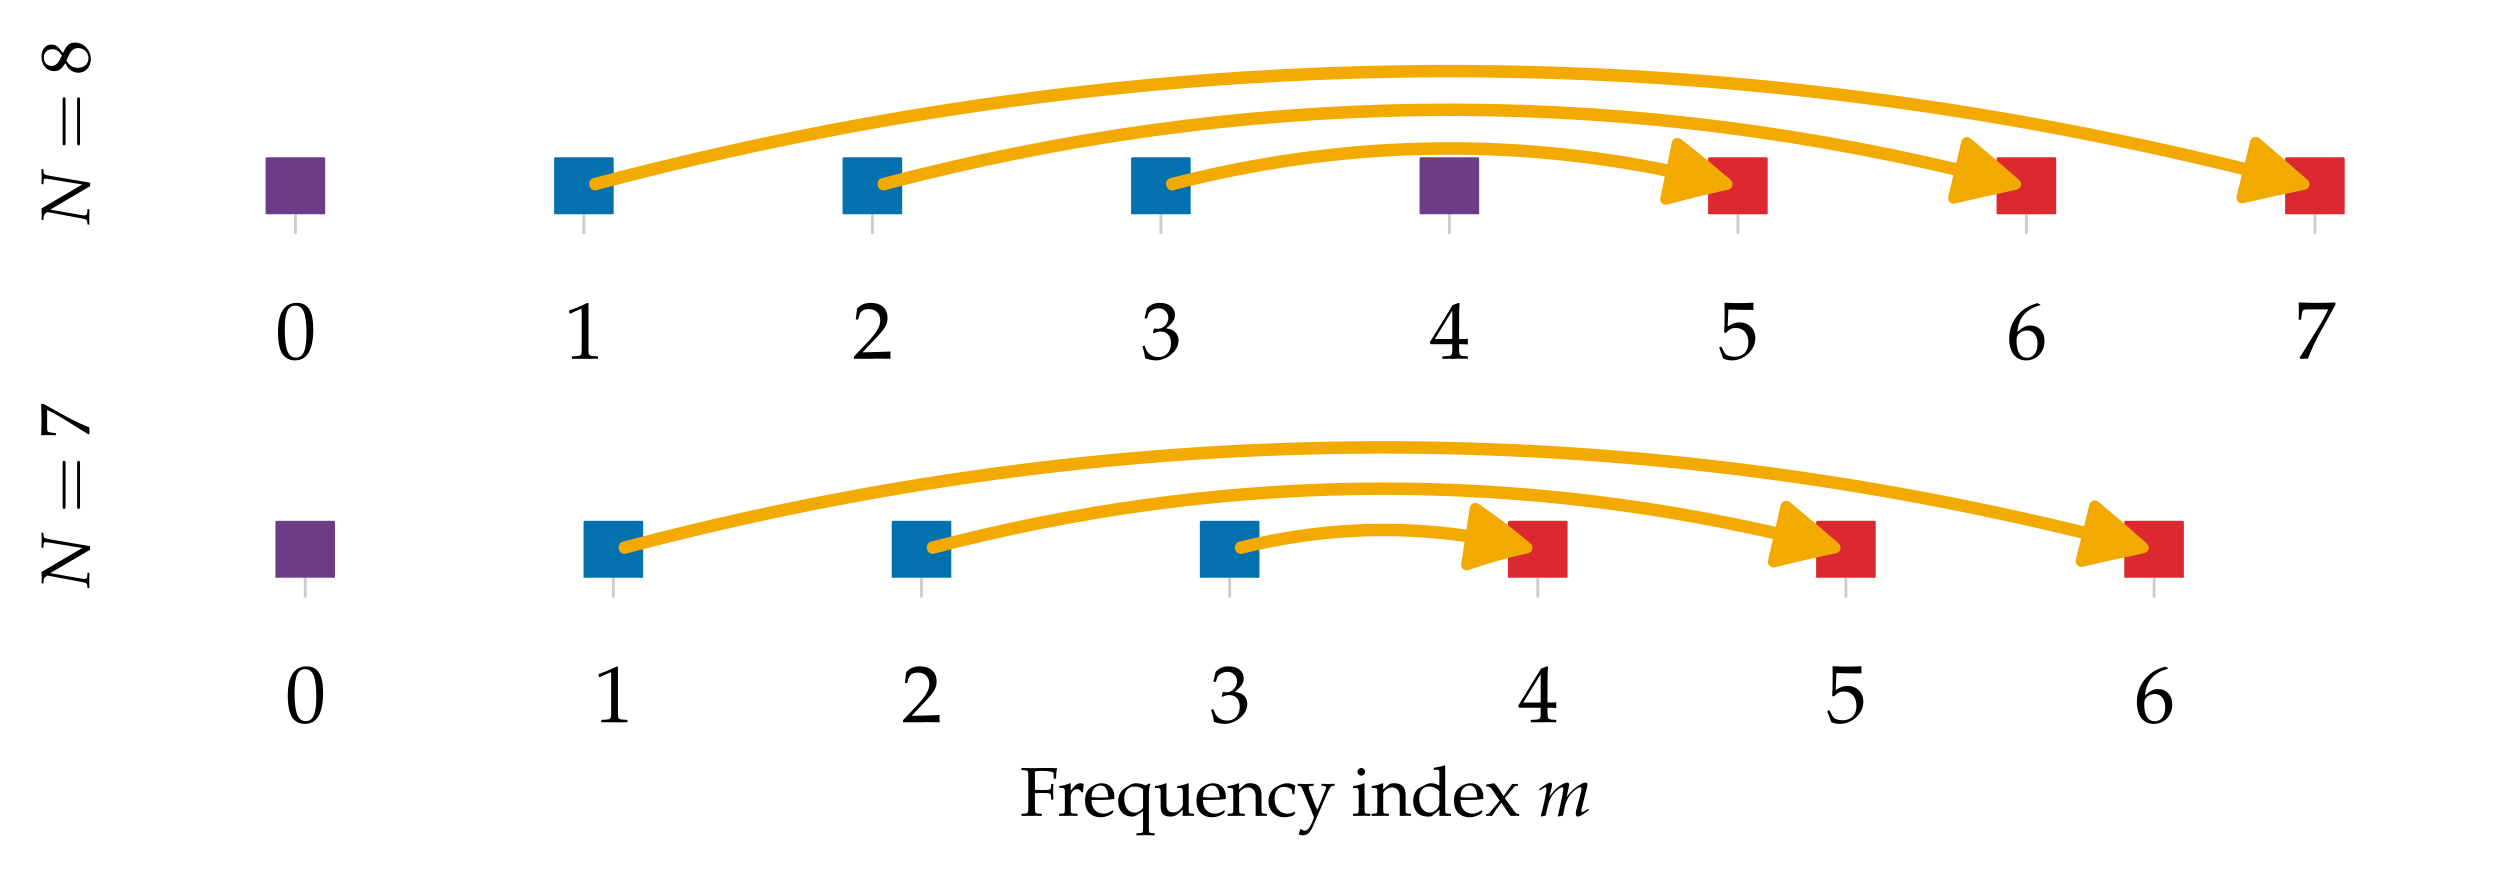 <?xml version="1.0" encoding="utf-8" standalone="no"?>
<!DOCTYPE svg PUBLIC "-//W3C//DTD SVG 1.1//EN"
  "http://www.w3.org/Graphics/SVG/1.1/DTD/svg11.dtd">
<svg xmlns:xlink="http://www.w3.org/1999/xlink" width="440.4pt" height="154.299pt" viewBox="0 0 440.4 154.299" xmlns="http://www.w3.org/2000/svg" version="1.1">
 <defs>
  <style type="text/css">*{stroke-linejoin: round; stroke-linecap: butt}</style>
 </defs>
 <g id="figure_1">
  <g id="patch_1">
   <path d="M 0 154.299 
L 440.4 154.299 
L 440.4 0 
L 0 0 
L 0 154.299 
z
" style="fill: none"/>
  </g>
  <g id="axes_1">
   <g id="patch_2">
    <path d="M 26.625 37.724 
L 433.2 37.724 
L 433.2 9.099 
L 26.625 9.099 
L 26.625 37.724 
z
" style="fill: none"/>
   </g>
   <g id="matplotlib.axis_1">
    <g id="xtick_1">
     <g id="line2d_1">
      <defs>
       <path id="ma1482eddf2" d="M 0 0 
L 0 3.5 
" style="stroke: #000000; stroke-opacity: 0.2; stroke-width: 0.5"/>
      </defs>
      <g>
       <use xlink:href="#ma1482eddf2" x="52.036" y="37.724" style="fill-opacity: 0.2; stroke: #000000; stroke-opacity: 0.2; stroke-width: 0.5"/>
      </g>
     </g>
     <g id="text_1">
      <!-- $\mathdefault{0}$ -->
      <g transform="translate(48.549 63.203)scale(0.14 -0.14)">
       <defs>
        <path id="URWPalladioL-Roma-30" d="M 1683 4416 
C 691 4416 186 3628 186 2076 
C 186 1326 320 679 544 365 
C 768 51 1126 -128 1523 -128 
C 2490 -128 2976 704 2976 2345 
C 2976 3749 2560 4416 1683 4416 
z
M 1568 4191 
C 2189 4191 2438 3563 2438 2025 
C 2438 660 2195 96 1606 96 
C 986 96 723 743 723 2307 
C 723 3660 960 4191 1568 4191 
z
" transform="scale(0.016)"/>
       </defs>
       <use xlink:href="#URWPalladioL-Roma-30" transform="scale(0.996)"/>
      </g>
     </g>
    </g>
    <g id="xtick_2">
     <g id="line2d_2">
      <g>
       <use xlink:href="#ma1482eddf2" x="102.858" y="37.724" style="fill-opacity: 0.2; stroke: #000000; stroke-opacity: 0.2; stroke-width: 0.5"/>
      </g>
     </g>
     <g id="text_2">
      <!-- $\mathdefault{1}$ -->
      <g transform="translate(99.371 63.203)scale(0.14 -0.14)">
       <defs>
        <path id="URWPalladioL-Roma-31" d="M 429 3571 
L 493 3571 
L 1318 3942 
C 1325 3949 1331 3949 1338 3949 
C 1376 3949 1389 3891 1389 3737 
L 1389 633 
C 1389 300 1318 230 973 211 
L 614 192 
L 614 0 
C 1600 0 1600 0 1670 0 
C 1754 0 1894 0 2112 -7 
C 2189 6 2413 6 2675 0 
L 2675 192 
L 2342 211 
C 1990 229 1926 299 1926 628 
L 1926 4383 
L 1837 4416 
C 1421 4199 966 4009 384 3807 
L 429 3571 
z
" transform="scale(0.016)"/>
       </defs>
       <use xlink:href="#URWPalladioL-Roma-31" transform="scale(0.996)"/>
      </g>
     </g>
    </g>
    <g id="xtick_3">
     <g id="line2d_3">
      <g>
       <use xlink:href="#ma1482eddf2" x="153.68" y="37.724" style="fill-opacity: 0.2; stroke: #000000; stroke-opacity: 0.2; stroke-width: 0.5"/>
      </g>
     </g>
     <g id="text_3">
      <!-- $\mathdefault{2}$ -->
      <g transform="translate(150.193 63.203)scale(0.14 -0.14)">
       <defs>
        <path id="URWPalladioL-Roma-32" d="M 102 166 
L 102 0 
C 1299 0 1299 0 1530 0 
C 1760 19 1760 19 2995 0 
C 2982 134 2982 198 2982 287 
C 2982 370 2982 434 2995 574 
C 2259 542 1965 536 781 510 
L 1946 1741 
C 2566 2398 2758 2749 2758 3228 
C 2758 3961 2259 4416 1446 4416 
C 986 4416 672 4287 358 3967 
L 250 3100 
L 435 3100 
L 518 3394 
C 621 3763 851 3923 1280 3923 
C 1830 3923 2182 3578 2182 3036 
C 2182 2558 1914 2086 1190 1320 
L 102 166 
z
" transform="scale(0.016)"/>
       </defs>
       <use xlink:href="#URWPalladioL-Roma-32" transform="scale(0.996)"/>
      </g>
     </g>
    </g>
    <g id="xtick_4">
     <g id="line2d_4">
      <g>
       <use xlink:href="#ma1482eddf2" x="204.501" y="37.724" style="fill-opacity: 0.2; stroke: #000000; stroke-opacity: 0.2; stroke-width: 0.5"/>
      </g>
     </g>
     <g id="text_4">
      <!-- $\mathdefault{3}$ -->
      <g transform="translate(201.015 63.203)scale(0.14 -0.14)">
       <defs>
        <path id="URWPalladioL-Roma-33" d="M 275 3196 
L 474 3196 
L 589 3553 
C 659 3770 1062 3987 1395 3987 
C 1811 3987 2150 3649 2150 3247 
C 2150 2769 1773 2368 1318 2368 
C 1267 2368 1197 2374 1114 2380 
L 1018 2387 
L 941 2047 
L 986 2008 
C 1229 2118 1350 2150 1523 2150 
C 2054 2150 2362 1808 2362 1222 
C 2362 565 1971 134 1376 134 
C 1082 134 819 231 627 411 
C 474 553 390 701 269 1048 
L 96 984 
C 230 591 282 359 320 38 
C 659 -77 941 -128 1178 -128 
C 1690 -128 2278 160 2630 591 
C 2848 855 2957 1139 2957 1441 
C 2957 1750 2829 2021 2598 2182 
C 2438 2297 2291 2348 1971 2406 
C 2483 2801 2675 3094 2675 3470 
C 2675 4038 2202 4416 1491 4416 
C 1056 4416 768 4294 461 3987 
L 275 3196 
z
" transform="scale(0.016)"/>
       </defs>
       <use xlink:href="#URWPalladioL-Roma-33" transform="scale(0.996)"/>
      </g>
     </g>
    </g>
    <g id="xtick_5">
     <g id="line2d_5">
      <g>
       <use xlink:href="#ma1482eddf2" x="255.323" y="37.724" style="fill-opacity: 0.2; stroke: #000000; stroke-opacity: 0.2; stroke-width: 0.5"/>
      </g>
     </g>
     <g id="text_5">
      <!-- $\mathdefault{4}$ -->
      <g transform="translate(251.836 63.203)scale(0.14 -0.14)">
       <defs>
        <path id="URWPalladioL-Roma-34" d="M 1792 1152 
L 1792 684 
C 1792 310 1722 223 1408 210 
L 1011 192 
L 1011 0 
C 1862 0 1862 0 2016 0 
C 2170 19 2170 19 3021 0 
L 3021 192 
L 2714 210 
C 2400 229 2330 310 2330 684 
L 2330 1152 
C 2707 1152 2842 1145 3021 1127 
L 3021 1580 
C 2720 1555 2598 1555 2502 1561 
L 2483 1561 
L 2330 1561 
L 2330 2445 
C 2330 3576 2342 4122 2374 4383 
L 2298 4416 
L 1824 4243 
L 13 1299 
L 83 1152 
L 1792 1152 
z
M 1792 1561 
L 416 1561 
L 1792 3798 
L 1792 1561 
z
" transform="scale(0.016)"/>
       </defs>
       <use xlink:href="#URWPalladioL-Roma-34" transform="scale(0.996)"/>
      </g>
     </g>
    </g>
    <g id="xtick_6">
     <g id="line2d_6">
      <g>
       <use xlink:href="#ma1482eddf2" x="306.145" y="37.724" style="fill-opacity: 0.2; stroke: #000000; stroke-opacity: 0.2; stroke-width: 0.5"/>
      </g>
     </g>
     <g id="text_6">
      <!-- $\mathdefault{5}$ -->
      <g transform="translate(302.658 63.203)scale(0.14 -0.14)">
       <defs>
        <path id="URWPalladioL-Roma-35" d="M 813 3891 
C 1638 3865 1997 3859 2765 3859 
L 2797 3891 
C 2784 4006 2784 4057 2784 4140 
C 2784 4230 2784 4281 2797 4396 
L 2765 4428 
C 2285 4403 1997 4396 1651 4396 
C 1299 4396 1018 4403 538 4428 
L 506 4396 
C 512 4006 518 3724 518 3520 
C 518 2976 499 2360 480 2076 
L 608 2038 
C 909 2341 1082 2432 1395 2432 
C 2010 2432 2394 1992 2394 1295 
C 2394 579 1984 160 1286 160 
C 941 160 621 276 531 443 
L 237 973 
L 83 882 
C 230 514 307 308 397 25 
C 576 -71 832 -128 1107 -128 
C 1536 -128 1990 57 2342 366 
C 2733 715 2938 1153 2938 1631 
C 2938 2360 2419 2873 1690 2873 
C 1382 2873 1152 2790 755 2553 
L 813 3891 
z
" transform="scale(0.016)"/>
       </defs>
       <use xlink:href="#URWPalladioL-Roma-35" transform="scale(0.996)"/>
      </g>
     </g>
    </g>
    <g id="xtick_7">
     <g id="line2d_7">
      <g>
       <use xlink:href="#ma1482eddf2" x="356.967" y="37.724" style="fill-opacity: 0.2; stroke: #000000; stroke-opacity: 0.2; stroke-width: 0.5"/>
      </g>
     </g>
     <g id="text_7">
      <!-- $\mathdefault{6}$ -->
      <g transform="translate(353.48 63.203)scale(0.14 -0.14)">
       <defs>
        <path id="URWPalladioL-Roma-36" d="M 2662 4287 
L 2426 4396 
C 1811 4193 1549 4066 1222 3788 
C 563 3237 205 2463 205 1585 
C 205 526 717 -128 1542 -128 
C 2374 -128 2995 532 2995 1405 
C 2995 2143 2554 2624 1875 2624 
C 1555 2624 1363 2540 986 2239 
C 915 2182 909 2175 838 2124 
C 973 3275 1510 3895 2662 4237 
L 2662 4287 
z
M 1632 2239 
C 2118 2239 2445 1816 2445 1180 
C 2445 513 2118 83 1626 83 
C 1082 83 787 551 787 1411 
C 787 1636 813 1758 883 1867 
C 1024 2085 1325 2239 1632 2239 
z
" transform="scale(0.016)"/>
       </defs>
       <use xlink:href="#URWPalladioL-Roma-36" transform="scale(0.996)"/>
      </g>
     </g>
    </g>
    <g id="xtick_8">
     <g id="line2d_8">
      <g>
       <use xlink:href="#ma1482eddf2" x="407.789" y="37.724" style="fill-opacity: 0.2; stroke: #000000; stroke-opacity: 0.2; stroke-width: 0.5"/>
      </g>
     </g>
     <g id="text_8">
      <!-- $\mathdefault{7}$ -->
      <g transform="translate(404.302 63.203)scale(0.14 -0.14)">
       <defs>
        <path id="URWPalladioL-Roma-37" d="M 358 83 
L 416 0 
C 666 0 666 0 710 0 
C 755 19 755 19 1005 0 
C 1274 700 1587 1369 2010 2141 
L 3181 4255 
L 3181 4448 
C 2490 4422 2266 4416 1747 4416 
C 1280 4416 966 4422 346 4448 
L 282 4416 
C 301 3807 301 3807 301 3743 
C 301 3672 301 3672 282 3087 
L 474 3087 
L 518 3447 
C 570 3846 614 3897 909 3897 
L 2618 3897 
C 2362 3370 2163 2996 1920 2604 
L 358 83 
z
" transform="scale(0.016)"/>
       </defs>
       <use xlink:href="#URWPalladioL-Roma-37" transform="scale(0.996)"/>
      </g>
     </g>
    </g>
   </g>
   <g id="matplotlib.axis_2">
    <g id="text_9">
     <!-- $N=8$ -->
     <g transform="translate(15.754 39.623)rotate(-90)scale(0.12 -0.12)">
      <defs>
       <path id="URWPalladioL-Ital-4e" d="M 1517 4416 
L 998 4396 
L 934 4396 
L 845 4396 
C 826 4396 730 4403 582 4409 
L 480 4416 
L 448 4237 
L 672 4224 
C 781 4218 922 4173 992 4116 
C 1088 4040 1184 3919 1184 3869 
C 1184 3862 1184 3843 1178 3824 
C 1178 3818 1178 3805 1171 3792 
C 1165 3742 1158 3697 1152 3678 
L 589 667 
C 512 274 474 223 243 197 
L 45 178 
L 13 0 
L 723 19 
C 800 19 806 19 1427 0 
L 1459 178 
L 1190 197 
C 934 216 877 267 877 477 
C 877 528 883 598 896 667 
L 1408 3615 
L 3571 -64 
L 3891 -64 
L 4493 3459 
C 4627 4179 4640 4205 4877 4224 
L 5114 4237 
L 5146 4416 
L 5011 4416 
L 4442 4396 
L 3891 4416 
L 3770 4416 
L 3738 4237 
L 4038 4224 
C 4205 4217 4269 4173 4269 4071 
C 4269 4026 4250 3861 4237 3778 
L 3725 662 
L 1517 4416 
z
" transform="scale(0.016)"/>
       <path id="CMR10-3d" d="M 4397 2111 
C 4493 2111 4614 2111 4614 2239 
C 4614 2368 4493 2368 4403 2368 
L 570 2368 
C 480 2368 358 2368 358 2239 
C 358 2111 480 2111 576 2111 
L 4397 2111 
z
M 4403 832 
C 4493 832 4614 832 4614 960 
C 4614 1088 4493 1088 4397 1088 
L 576 1088 
C 480 1088 358 1088 358 960 
C 358 832 480 832 570 832 
L 4403 832 
z
" transform="scale(0.016)"/>
       <path id="URWPalladioL-Roma-38" d="M 1075 2211 
C 813 2089 704 2019 563 1884 
C 320 1640 192 1352 192 1019 
C 192 358 723 -128 1446 -128 
C 2278 -128 2970 525 2970 1320 
C 2970 1833 2733 2108 2003 2442 
C 2586 2839 2790 3108 2790 3493 
C 2790 4044 2336 4416 1658 4416 
C 896 4416 339 3929 339 3256 
C 339 2820 512 2576 1075 2211 
z
M 1818 1890 
C 2221 1711 2464 1397 2464 1051 
C 2464 512 2061 89 1542 89 
C 998 89 646 474 646 1070 
C 646 1538 832 1833 1306 2121 
L 1818 1890 
z
M 1427 2711 
C 1024 2910 819 3166 819 3486 
C 819 3910 1126 4198 1581 4198 
C 2048 4198 2355 3890 2355 3422 
C 2355 3057 2195 2807 1779 2538 
L 1427 2711 
z
" transform="scale(0.016)"/>
      </defs>
      <use xlink:href="#URWPalladioL-Ital-4e" transform="scale(0.996)"/>
      <use xlink:href="#CMR10-3d" transform="translate(110.762 0)scale(1.038)"/>
      <use xlink:href="#URWPalladioL-Roma-38" transform="translate(220.378 0)scale(0.996)"/>
     </g>
    </g>
   </g>
   <g id="PathCollection_1">
    <path d="M 47.036 37.953 
L 57.036 37.953 
L 57.036 27.953 
L 47.036 27.953 
z
" clip-path="url(#p94e4e9ac68)" style="fill: #6e3b87; stroke: #6e3b87; stroke-width: 0.5"/>
    <path d="M 97.858 37.953 
L 107.858 37.953 
L 107.858 27.953 
L 97.858 27.953 
z
" clip-path="url(#p94e4e9ac68)" style="fill: #0271ae; stroke: #0271ae; stroke-width: 0.5"/>
    <path d="M 148.68 37.953 
L 158.68 37.953 
L 158.68 27.953 
L 148.68 27.953 
z
" clip-path="url(#p94e4e9ac68)" style="fill: #0271ae; stroke: #0271ae; stroke-width: 0.5"/>
    <path d="M 199.501 37.953 
L 209.501 37.953 
L 209.501 27.953 
L 199.501 27.953 
z
" clip-path="url(#p94e4e9ac68)" style="fill: #0271ae; stroke: #0271ae; stroke-width: 0.5"/>
    <path d="M 250.323 37.953 
L 260.323 37.953 
L 260.323 27.953 
L 250.323 27.953 
z
" clip-path="url(#p94e4e9ac68)" style="fill: #6e3b87; stroke: #6e3b87; stroke-width: 0.5"/>
    <path d="M 301.145 37.953 
L 311.145 37.953 
L 311.145 27.953 
L 301.145 27.953 
z
" clip-path="url(#p94e4e9ac68)" style="fill: #dc2830; stroke: #dc2830; stroke-width: 0.5"/>
    <path d="M 351.967 37.953 
L 361.967 37.953 
L 361.967 27.953 
L 351.967 27.953 
z
" clip-path="url(#p94e4e9ac68)" style="fill: #dc2830; stroke: #dc2830; stroke-width: 0.5"/>
    <path d="M 402.789 37.953 
L 412.789 37.953 
L 412.789 27.953 
L 402.789 27.953 
z
" clip-path="url(#p94e4e9ac68)" style="fill: #dc2830; stroke: #dc2830; stroke-width: 0.5"/>
   </g>
   <g id="patch_3">
    <path d="M 104.763 32.342 
Q 250.475 -6.207 396.187 29.859 
L 397.364 25.103 
Q 401.647 28.739 405.851 32.437 
Q 400.368 33.573 394.962 34.81 
L 396.139 30.054 
Q 250.477 -6 104.814 32.535 
L 104.763 32.342 
z
" clip-path="url(#p94e4e9ac68)" style="fill: #f2aa00; stroke: #f2aa00; stroke-width: 2; stroke-linecap: round"/>
   </g>
   <g id="patch_4">
    <path d="M 155.587 32.343 
Q 250.47 7.403 345.353 29.916 
L 346.485 25.148 
Q 350.818 28.746 355.034 32.44 
Q 349.546 33.583 344.176 34.878 
L 345.307 30.111 
Q 250.472 7.609 155.638 32.537 
L 155.587 32.343 
z
" clip-path="url(#p94e4e9ac68)" style="fill: #f2aa00; stroke: #f2aa00; stroke-width: 2; stroke-linecap: round"/>
   </g>
   <g id="patch_5">
    <path d="M 206.409 32.348 
Q 250.45 20.996 294.49 30.086 
L 295.481 25.287 
Q 299.966 28.767 304.213 32.445 
Q 298.716 33.611 293.459 35.081 
L 294.45 30.282 
Q 250.455 21.201 206.459 32.542 
L 206.409 32.348 
z
" clip-path="url(#p94e4e9ac68)" style="fill: #f2aa00; stroke: #f2aa00; stroke-width: 2; stroke-linecap: round"/>
   </g>
  </g>
  <g id="axes_2">
   <g id="patch_6">
    <path d="M 26.625 101.761 
L 433.2 101.761 
L 433.2 73.137 
L 26.625 73.137 
L 26.625 101.761 
z
" style="fill: none"/>
   </g>
   <g id="matplotlib.axis_3">
    <g id="xtick_9">
     <g id="line2d_9">
      <g>
       <use xlink:href="#ma1482eddf2" x="53.766" y="101.761" style="fill-opacity: 0.2; stroke: #000000; stroke-opacity: 0.2; stroke-width: 0.5"/>
      </g>
     </g>
     <g id="text_10">
      <!-- $\mathdefault{0}$ -->
      <g transform="translate(50.279 127.24)scale(0.14 -0.14)">
       <use xlink:href="#URWPalladioL-Roma-30" transform="scale(0.996)"/>
      </g>
     </g>
    </g>
    <g id="xtick_10">
     <g id="line2d_10">
      <g>
       <use xlink:href="#ma1482eddf2" x="108.049" y="101.761" style="fill-opacity: 0.2; stroke: #000000; stroke-opacity: 0.2; stroke-width: 0.5"/>
      </g>
     </g>
     <g id="text_11">
      <!-- $\mathdefault{1}$ -->
      <g transform="translate(104.562 127.24)scale(0.14 -0.14)">
       <use xlink:href="#URWPalladioL-Roma-31" transform="scale(0.996)"/>
      </g>
     </g>
    </g>
    <g id="xtick_11">
     <g id="line2d_11">
      <g>
       <use xlink:href="#ma1482eddf2" x="162.331" y="101.761" style="fill-opacity: 0.2; stroke: #000000; stroke-opacity: 0.2; stroke-width: 0.5"/>
      </g>
     </g>
     <g id="text_12">
      <!-- $\mathdefault{2}$ -->
      <g transform="translate(158.844 127.24)scale(0.14 -0.14)">
       <use xlink:href="#URWPalladioL-Roma-32" transform="scale(0.996)"/>
      </g>
     </g>
    </g>
    <g id="xtick_12">
     <g id="line2d_12">
      <g>
       <use xlink:href="#ma1482eddf2" x="216.613" y="101.761" style="fill-opacity: 0.2; stroke: #000000; stroke-opacity: 0.2; stroke-width: 0.5"/>
      </g>
     </g>
     <g id="text_13">
      <!-- $\mathdefault{3}$ -->
      <g transform="translate(213.126 127.24)scale(0.14 -0.14)">
       <use xlink:href="#URWPalladioL-Roma-33" transform="scale(0.996)"/>
      </g>
     </g>
    </g>
    <g id="xtick_13">
     <g id="line2d_13">
      <g>
       <use xlink:href="#ma1482eddf2" x="270.895" y="101.761" style="fill-opacity: 0.2; stroke: #000000; stroke-opacity: 0.2; stroke-width: 0.5"/>
      </g>
     </g>
     <g id="text_14">
      <!-- $\mathdefault{4}$ -->
      <g transform="translate(267.409 127.24)scale(0.14 -0.14)">
       <use xlink:href="#URWPalladioL-Roma-34" transform="scale(0.996)"/>
      </g>
     </g>
    </g>
    <g id="xtick_14">
     <g id="line2d_14">
      <g>
       <use xlink:href="#ma1482eddf2" x="325.178" y="101.761" style="fill-opacity: 0.2; stroke: #000000; stroke-opacity: 0.2; stroke-width: 0.5"/>
      </g>
     </g>
     <g id="text_15">
      <!-- $\mathdefault{5}$ -->
      <g transform="translate(321.691 127.24)scale(0.14 -0.14)">
       <use xlink:href="#URWPalladioL-Roma-35" transform="scale(0.996)"/>
      </g>
     </g>
    </g>
    <g id="xtick_15">
     <g id="line2d_15">
      <g>
       <use xlink:href="#ma1482eddf2" x="379.46" y="101.761" style="fill-opacity: 0.2; stroke: #000000; stroke-opacity: 0.2; stroke-width: 0.5"/>
      </g>
     </g>
     <g id="text_16">
      <!-- $\mathdefault{6}$ -->
      <g transform="translate(375.973 127.24)scale(0.14 -0.14)">
       <use xlink:href="#URWPalladioL-Roma-36" transform="scale(0.996)"/>
      </g>
     </g>
    </g>
    <g id="text_17">
     <!-- Frequency index $m$ -->
     <g transform="translate(179.668 143.728)scale(0.12 -0.12)">
      <defs>
       <path id="URWPalladioL-Roma-46" d="M 1382 2092 
C 1562 2105 1754 2112 2042 2112 
C 2515 2112 2688 2092 2803 2035 
L 2854 1875 
L 2886 1497 
L 3078 1497 
C 3059 2092 3059 2092 3059 2208 
C 3059 2310 3059 2310 3078 2946 
L 2886 2946 
L 2854 2615 
C 2848 2558 2829 2501 2803 2450 
C 2688 2399 2509 2380 2086 2380 
C 1818 2380 1600 2387 1382 2399 
L 1382 4096 
C 1574 4140 1690 4147 2067 4147 
C 2374 4147 2733 4108 2931 4058 
C 3085 4020 3104 3988 3104 3842 
L 3104 3429 
L 3328 3429 
C 3328 3810 3360 4115 3430 4396 
C 3117 4409 2925 4416 2650 4416 
L 1965 4409 
C 1651 4396 1427 4396 1267 4396 
C 1082 4396 1082 4396 141 4416 
L 141 4223 
L 448 4204 
C 742 4185 774 4135 774 3633 
L 774 782 
C 774 280 742 230 448 211 
L 141 192 
L 141 0 
C 518 -7 742 0 1075 0 
C 1408 19 1638 12 2016 0 
L 2016 192 
L 1709 211 
C 1414 230 1382 281 1382 787 
L 1382 2092 
z
" transform="scale(0.016)"/>
       <path id="URWPalladioL-Roma-72" d="M 147 2579 
L 384 2579 
C 640 2579 666 2534 666 2112 
L 666 672 
C 666 268 646 224 429 211 
L 134 192 
L 134 0 
C 595 -7 762 0 922 0 
C 1050 19 1050 19 1837 0 
L 1837 192 
L 1504 211 
C 1216 230 1203 249 1203 669 
L 1203 1763 
C 1203 2145 1459 2463 1773 2463 
C 1965 2463 2099 2374 2202 2171 
L 2336 2171 
L 2394 2937 
C 2323 2982 2208 3008 2093 3008 
C 1901 3008 1696 2905 1562 2745 
L 1203 2324 
L 1203 2982 
L 1146 3008 
C 819 2873 486 2783 147 2745 
L 147 2579 
z
" transform="scale(0.016)"/>
       <path id="URWPalladioL-Roma-65" d="M 2797 447 
L 2714 511 
C 2304 268 2157 211 1882 211 
C 1466 211 1120 396 941 710 
C 819 921 774 1100 762 1472 
L 1696 1472 
C 2138 1472 2413 1491 2854 1561 
C 2861 1651 2867 1708 2867 1786 
C 2867 2526 2394 3008 1677 3008 
C 1440 3008 1165 2924 902 2771 
C 378 2468 166 2069 166 1401 
C 166 998 262 652 435 409 
C 691 70 1120 -128 1600 -128 
C 1837 -128 2074 -77 2336 38 
C 2509 108 2643 192 2669 230 
L 2797 447 
z
M 2298 1708 
C 1965 1696 1811 1689 1581 1689 
C 1286 1689 1120 1696 774 1728 
C 774 2030 800 2172 883 2339 
C 1018 2623 1293 2796 1600 2796 
C 1811 2796 1978 2713 2093 2539 
C 2234 2326 2278 2140 2298 1708 
z
" transform="scale(0.016)"/>
       <path id="URWPalladioL-Roma-71" d="M 2515 434 
L 2515 -1118 
C 2515 -1523 2490 -1568 2278 -1581 
L 1907 -1600 
L 1907 -1792 
C 2650 -1773 2650 -1773 2797 -1773 
C 2950 -1773 3130 -1780 3584 -1792 
L 3584 -1600 
L 3290 -1581 
C 3072 -1568 3053 -1523 3053 -1118 
L 3053 2043 
C 3053 2439 3091 2681 3200 2924 
L 3078 2995 
L 2765 2796 
C 2438 2943 2163 3008 1888 3008 
C 1702 3008 1478 2956 1382 2899 
L 845 2553 
C 435 2292 224 1870 224 1315 
C 224 479 730 -64 1523 -64 
C 1658 -64 1766 -39 1850 12 
L 2515 434 
z
M 2515 779 
C 2515 690 2362 524 2189 428 
C 2035 345 1888 300 1734 300 
C 1171 300 781 824 781 1596 
C 781 2298 1139 2707 1754 2707 
C 2067 2707 2291 2630 2515 2445 
L 2515 779 
z
" transform="scale(0.016)"/>
       <path id="URWPalladioL-Roma-75" d="M 3219 2982 
L 3162 3008 
C 2835 2873 2502 2784 2163 2745 
L 2163 2567 
L 2400 2567 
C 2656 2567 2682 2522 2682 2101 
L 2682 1060 
C 2682 920 2592 741 2445 594 
C 2266 415 2061 326 1811 326 
C 1587 326 1408 396 1306 517 
C 1216 620 1171 817 1171 1098 
L 1171 2982 
L 1114 3008 
C 787 2873 454 2784 115 2745 
L 115 2567 
L 352 2567 
C 608 2567 634 2522 634 2101 
L 634 1028 
C 634 581 672 383 787 224 
C 928 32 1171 -64 1536 -64 
C 1824 -58 2080 32 2253 192 
L 2682 588 
C 2682 403 2675 300 2656 0 
C 3085 0 3091 0 3187 0 
C 3277 19 3277 19 3718 0 
L 3718 192 
L 3456 211 
C 3238 224 3219 262 3219 672 
L 3219 2982 
z
" transform="scale(0.016)"/>
       <path id="URWPalladioL-Roma-6e" d="M 2624 0 
C 3014 0 3021 0 3130 0 
C 3219 19 3219 19 3661 0 
L 3661 192 
L 3398 211 
C 3181 223 3162 262 3162 670 
L 3162 1902 
C 3162 2649 2810 3014 2093 3014 
C 1856 3014 1722 2969 1587 2854 
L 1101 2432 
L 1101 2988 
L 1043 3008 
C 717 2873 384 2784 45 2746 
L 45 2568 
L 282 2568 
C 538 2568 563 2523 563 2103 
L 563 669 
C 563 268 544 223 326 211 
L 38 192 
L 38 0 
C 474 -7 646 0 832 0 
C 1018 19 1190 12 1626 0 
L 1626 192 
L 1338 211 
C 1120 223 1101 268 1101 670 
L 1101 2023 
C 1101 2311 1523 2624 1914 2624 
C 2342 2624 2624 2304 2624 1813 
L 2624 0 
z
" transform="scale(0.016)"/>
       <path id="URWPalladioL-Roma-63" d="M 2554 1995 
C 2554 2290 2586 2553 2643 2783 
C 2387 2937 2163 3008 1901 3008 
C 1594 3008 1235 2886 851 2643 
C 403 2360 166 1911 166 1347 
C 166 480 774 -128 1632 -128 
C 1965 -128 2445 -7 2509 89 
L 2643 294 
L 2579 390 
C 2342 262 2138 204 1907 204 
C 1197 204 730 756 730 1603 
C 730 2290 1050 2675 1626 2675 
C 1907 2675 2214 2547 2330 2386 
L 2374 1995 
L 2554 1995 
z
" transform="scale(0.016)"/>
       <path id="URWPalladioL-Roma-79" d="M 1901 569 
C 1760 812 1690 960 1574 1273 
L 1165 2349 
C 1126 2457 1101 2553 1101 2617 
C 1101 2707 1171 2758 1318 2765 
L 1562 2777 
L 1562 2957 
C 941 2937 941 2937 819 2937 
C 698 2937 698 2937 77 2957 
L 77 2777 
L 192 2765 
C 352 2745 429 2675 525 2451 
L 1222 774 
C 1402 339 1466 185 1581 -135 
L 1434 -525 
C 1229 -1063 979 -1364 736 -1364 
C 634 -1364 518 -1312 410 -1216 
L 326 -1216 
L 173 -1696 
C 294 -1760 397 -1792 518 -1792 
C 947 -1792 1222 -1562 1466 -1005 
L 2765 1990 
C 3021 2573 3142 2745 3302 2765 
L 3482 2777 
L 3482 2957 
C 2976 2937 2976 2937 2874 2937 
C 2771 2937 2771 2937 2266 2957 
L 2266 2777 
L 2432 2765 
C 2611 2752 2701 2694 2701 2605 
C 2701 2560 2688 2502 2662 2438 
L 1901 569 
z
" transform="scale(0.016)"/>
       <path id="URWPalladioL-Roma-69" d="M 1203 2982 
L 1146 3008 
C 819 2873 486 2784 147 2746 
L 147 2568 
L 384 2568 
C 640 2568 666 2523 666 2103 
L 666 669 
C 666 268 646 223 429 211 
L 134 192 
L 134 0 
C 774 0 774 0 934 0 
C 1094 19 1094 19 1734 0 
L 1734 192 
L 1440 211 
C 1222 224 1203 268 1203 671 
L 1203 2982 
z
M 909 4416 
C 717 4416 550 4249 550 4057 
C 550 3871 717 3705 902 3705 
C 1088 3705 1261 3871 1261 4057 
C 1261 4236 1088 4416 909 4416 
z
" transform="scale(0.016)"/>
       <path id="URWPalladioL-Roma-64" d="M 2637 2803 
C 2278 2956 2099 3008 1875 3008 
C 1702 3008 1549 2969 1389 2886 
L 826 2592 
C 461 2400 224 1934 224 1392 
C 224 881 397 460 710 204 
C 928 19 1229 -64 1645 -64 
C 1773 -64 1920 -39 1952 -13 
L 2662 581 
L 2630 0 
C 2944 -7 3046 0 3123 0 
C 3174 0 3264 0 3398 -7 
C 3443 6 3571 6 3706 0 
L 3706 192 
L 3411 211 
C 3194 224 3174 268 3174 672 
L 3174 4614 
L 3117 4665 
C 2835 4557 2624 4505 2118 4429 
L 2118 4249 
L 2477 4249 
C 2592 4249 2637 4179 2637 3987 
L 2637 2803 
z
M 2637 1424 
C 2637 1009 2624 945 2541 798 
C 2362 498 2048 300 1747 300 
C 1184 300 781 843 781 1602 
C 781 2298 1126 2707 1702 2707 
C 1946 2707 2202 2624 2426 2470 
C 2560 2381 2637 2298 2637 2247 
L 2637 1424 
z
" transform="scale(0.016)"/>
       <path id="URWPalladioL-Roma-78" d="M 1843 1631 
L 2752 2694 
C 2790 2739 2861 2764 2970 2764 
L 3059 2764 
L 3059 2944 
L 2534 2944 
L 1741 1823 
L 1254 2566 
C 1158 2706 1088 2790 870 3008 
L 128 2879 
L 160 2713 
L 294 2700 
C 410 2693 550 2604 614 2514 
L 1382 1398 
L 429 269 
C 384 211 301 172 237 172 
L 128 172 
L 128 0 
L 678 0 
C 723 70 736 96 813 211 
C 915 390 1018 551 1062 602 
L 1536 1231 
L 2221 192 
L 2227 179 
C 2285 108 2336 44 2387 0 
C 2720 0 2720 0 2778 0 
C 2842 19 2842 19 3174 0 
L 3174 172 
L 3014 192 
C 2938 198 2861 249 2790 345 
L 1843 1631 
z
" transform="scale(0.016)"/>
       <path id="URWPalladioL-Ital-6d" d="M 4672 651 
L 4506 542 
C 4320 421 4179 351 4115 351 
C 4070 351 4032 408 4032 479 
C 4032 542 4045 600 4077 734 
L 4557 2631 
C 4582 2739 4602 2841 4602 2892 
C 4602 3001 4538 3072 4435 3072 
C 4250 3072 4006 2956 3616 2682 
C 3213 2394 2989 2171 2675 1730 
L 2867 2605 
C 2893 2733 2912 2829 2912 2873 
C 2912 2995 2848 3072 2746 3072 
C 2554 3072 2259 2931 1907 2663 
C 1626 2445 1498 2311 1082 1749 
L 1293 2599 
C 1318 2701 1331 2797 1331 2873 
C 1331 2995 1274 3072 1184 3072 
C 1050 3072 806 2937 333 2599 
L 154 2471 
L 198 2343 
L 403 2477 
C 640 2624 659 2637 704 2637 
C 774 2637 819 2573 819 2477 
C 819 2152 557 919 294 6 
L 314 -64 
L 749 32 
L 890 683 
C 1043 1392 1216 1769 1568 2152 
C 1837 2445 2125 2637 2304 2637 
C 2349 2637 2374 2586 2374 2503 
C 2374 2279 2234 1551 1971 434 
L 1869 6 
L 1901 -64 
L 2342 32 
L 2477 715 
C 2579 1232 2797 1711 3078 2024 
C 3430 2413 3750 2637 3955 2637 
C 4006 2637 4038 2579 4038 2477 
C 4038 2324 4019 2235 3878 1679 
C 3776 1277 3667 894 3603 677 
C 3546 498 3520 332 3520 191 
C 3520 32 3590 -64 3712 -64 
C 3878 -64 4109 70 4736 536 
L 4672 651 
z
" transform="scale(0.016)"/>
      </defs>
      <use xlink:href="#URWPalladioL-Roma-46" transform="scale(0.996)"/>
      <use xlink:href="#URWPalladioL-Roma-72" transform="translate(55.392 0)scale(0.996)"/>
      <use xlink:href="#URWPalladioL-Roma-65" transform="translate(92.951 0)scale(0.996)"/>
      <use xlink:href="#URWPalladioL-Roma-71" transform="translate(140.671 0)scale(0.996)"/>
      <use xlink:href="#URWPalladioL-Roma-75" transform="translate(196.462 0)scale(0.996)"/>
      <use xlink:href="#URWPalladioL-Roma-65" transform="translate(256.536 0)scale(0.996)"/>
      <use xlink:href="#URWPalladioL-Roma-6e" transform="translate(304.256 0)scale(0.996)"/>
      <use xlink:href="#URWPalladioL-Roma-63" transform="translate(362.238 0)scale(0.996)"/>
      <use xlink:href="#URWPalladioL-Roma-79" transform="translate(406.472 0)scale(0.996)"/>
      <use xlink:href="#URWPalladioL-Roma-69" transform="translate(486.77 0)scale(0.996)"/>
      <use xlink:href="#URWPalladioL-Roma-6e" transform="translate(515.76 0)scale(0.996)"/>
      <use xlink:href="#URWPalladioL-Roma-64" transform="translate(573.742 0)scale(0.996)"/>
      <use xlink:href="#URWPalladioL-Roma-65" transform="translate(634.614 0)scale(0.996)"/>
      <use xlink:href="#URWPalladioL-Roma-78" transform="translate(682.334 0)scale(0.996)"/>
      <use xlink:href="#URWPalladioL-Ital-6d" transform="translate(759.892 0)scale(0.996)"/>
     </g>
    </g>
   </g>
   <g id="matplotlib.axis_4">
    <g id="text_18">
     <!-- $N=7$ -->
     <g transform="translate(15.754 103.66)rotate(-90)scale(0.12 -0.12)">
      <use xlink:href="#URWPalladioL-Ital-4e" transform="scale(0.996)"/>
      <use xlink:href="#CMR10-3d" transform="translate(110.762 0)scale(1.038)"/>
      <use xlink:href="#URWPalladioL-Roma-37" transform="translate(220.378 0)scale(0.996)"/>
     </g>
    </g>
   </g>
   <g id="PathCollection_2">
    <path d="M 48.766 101.99 
L 58.766 101.99 
L 58.766 91.99 
L 48.766 91.99 
z
" clip-path="url(#p056a4092c0)" style="fill: #6e3b87; stroke: #6e3b87; stroke-width: 0.5"/>
    <path d="M 103.049 101.99 
L 113.049 101.99 
L 113.049 91.99 
L 103.049 91.99 
z
" clip-path="url(#p056a4092c0)" style="fill: #0271ae; stroke: #0271ae; stroke-width: 0.5"/>
    <path d="M 157.331 101.99 
L 167.331 101.99 
L 167.331 91.99 
L 157.331 91.99 
z
" clip-path="url(#p056a4092c0)" style="fill: #0271ae; stroke: #0271ae; stroke-width: 0.5"/>
    <path d="M 211.613 101.99 
L 221.613 101.99 
L 221.613 91.99 
L 211.613 91.99 
z
" clip-path="url(#p056a4092c0)" style="fill: #0271ae; stroke: #0271ae; stroke-width: 0.5"/>
    <path d="M 265.895 101.99 
L 275.895 101.99 
L 275.895 91.99 
L 265.895 91.99 
z
" clip-path="url(#p056a4092c0)" style="fill: #dc2830; stroke: #dc2830; stroke-width: 0.5"/>
    <path d="M 320.178 101.99 
L 330.178 101.99 
L 330.178 91.99 
L 320.178 91.99 
z
" clip-path="url(#p056a4092c0)" style="fill: #dc2830; stroke: #dc2830; stroke-width: 0.5"/>
    <path d="M 374.46 101.99 
L 384.46 101.99 
L 384.46 91.99 
L 374.46 91.99 
z
" clip-path="url(#p056a4092c0)" style="fill: #dc2830; stroke: #dc2830; stroke-width: 0.5"/>
   </g>
   <g id="patch_7">
    <path d="M 109.957 96.379 
Q 238.908 62.319 367.86 93.912 
L 369.026 89.153 
Q 373.318 92.778 377.523 96.475 
Q 372.041 97.613 366.646 98.865 
L 367.812 94.106 
Q 238.91 62.525 110.008 96.572 
L 109.957 96.379 
z
" clip-path="url(#p056a4092c0)" style="fill: #f2aa00; stroke: #f2aa00; stroke-width: 2; stroke-linecap: round"/>
   </g>
   <g id="patch_8">
    <path d="M 164.241 96.381 
Q 238.9 76.852 313.56 93.997 
L 314.656 89.221 
Q 319.024 92.79 323.245 96.479 
Q 317.758 97.628 312.418 98.967 
L 313.515 94.192 
Q 238.903 77.058 164.292 96.574 
L 164.241 96.381 
z
" clip-path="url(#p056a4092c0)" style="fill: #f2aa00; stroke: #f2aa00; stroke-width: 2; stroke-linecap: round"/>
   </g>
   <g id="patch_9">
    <path d="M 218.527 96.392 
Q 238.847 91.337 259.167 94.425 
L 259.903 89.581 
Q 264.661 92.839 268.956 96.489 
Q 263.447 97.7 258.4 99.467 
L 259.136 94.623 
Q 238.856 91.54 218.576 96.587 
L 218.527 96.392 
z
" clip-path="url(#p056a4092c0)" style="fill: #f2aa00; stroke: #f2aa00; stroke-width: 2; stroke-linecap: round"/>
   </g>
  </g>
 </g>
 <defs>
  <clipPath id="p94e4e9ac68">
   <rect x="26.625" y="9.099" width="406.574" height="28.624"/>
  </clipPath>
  <clipPath id="p056a4092c0">
   <rect x="26.625" y="73.137" width="406.574" height="28.624"/>
  </clipPath>
 </defs>
</svg>